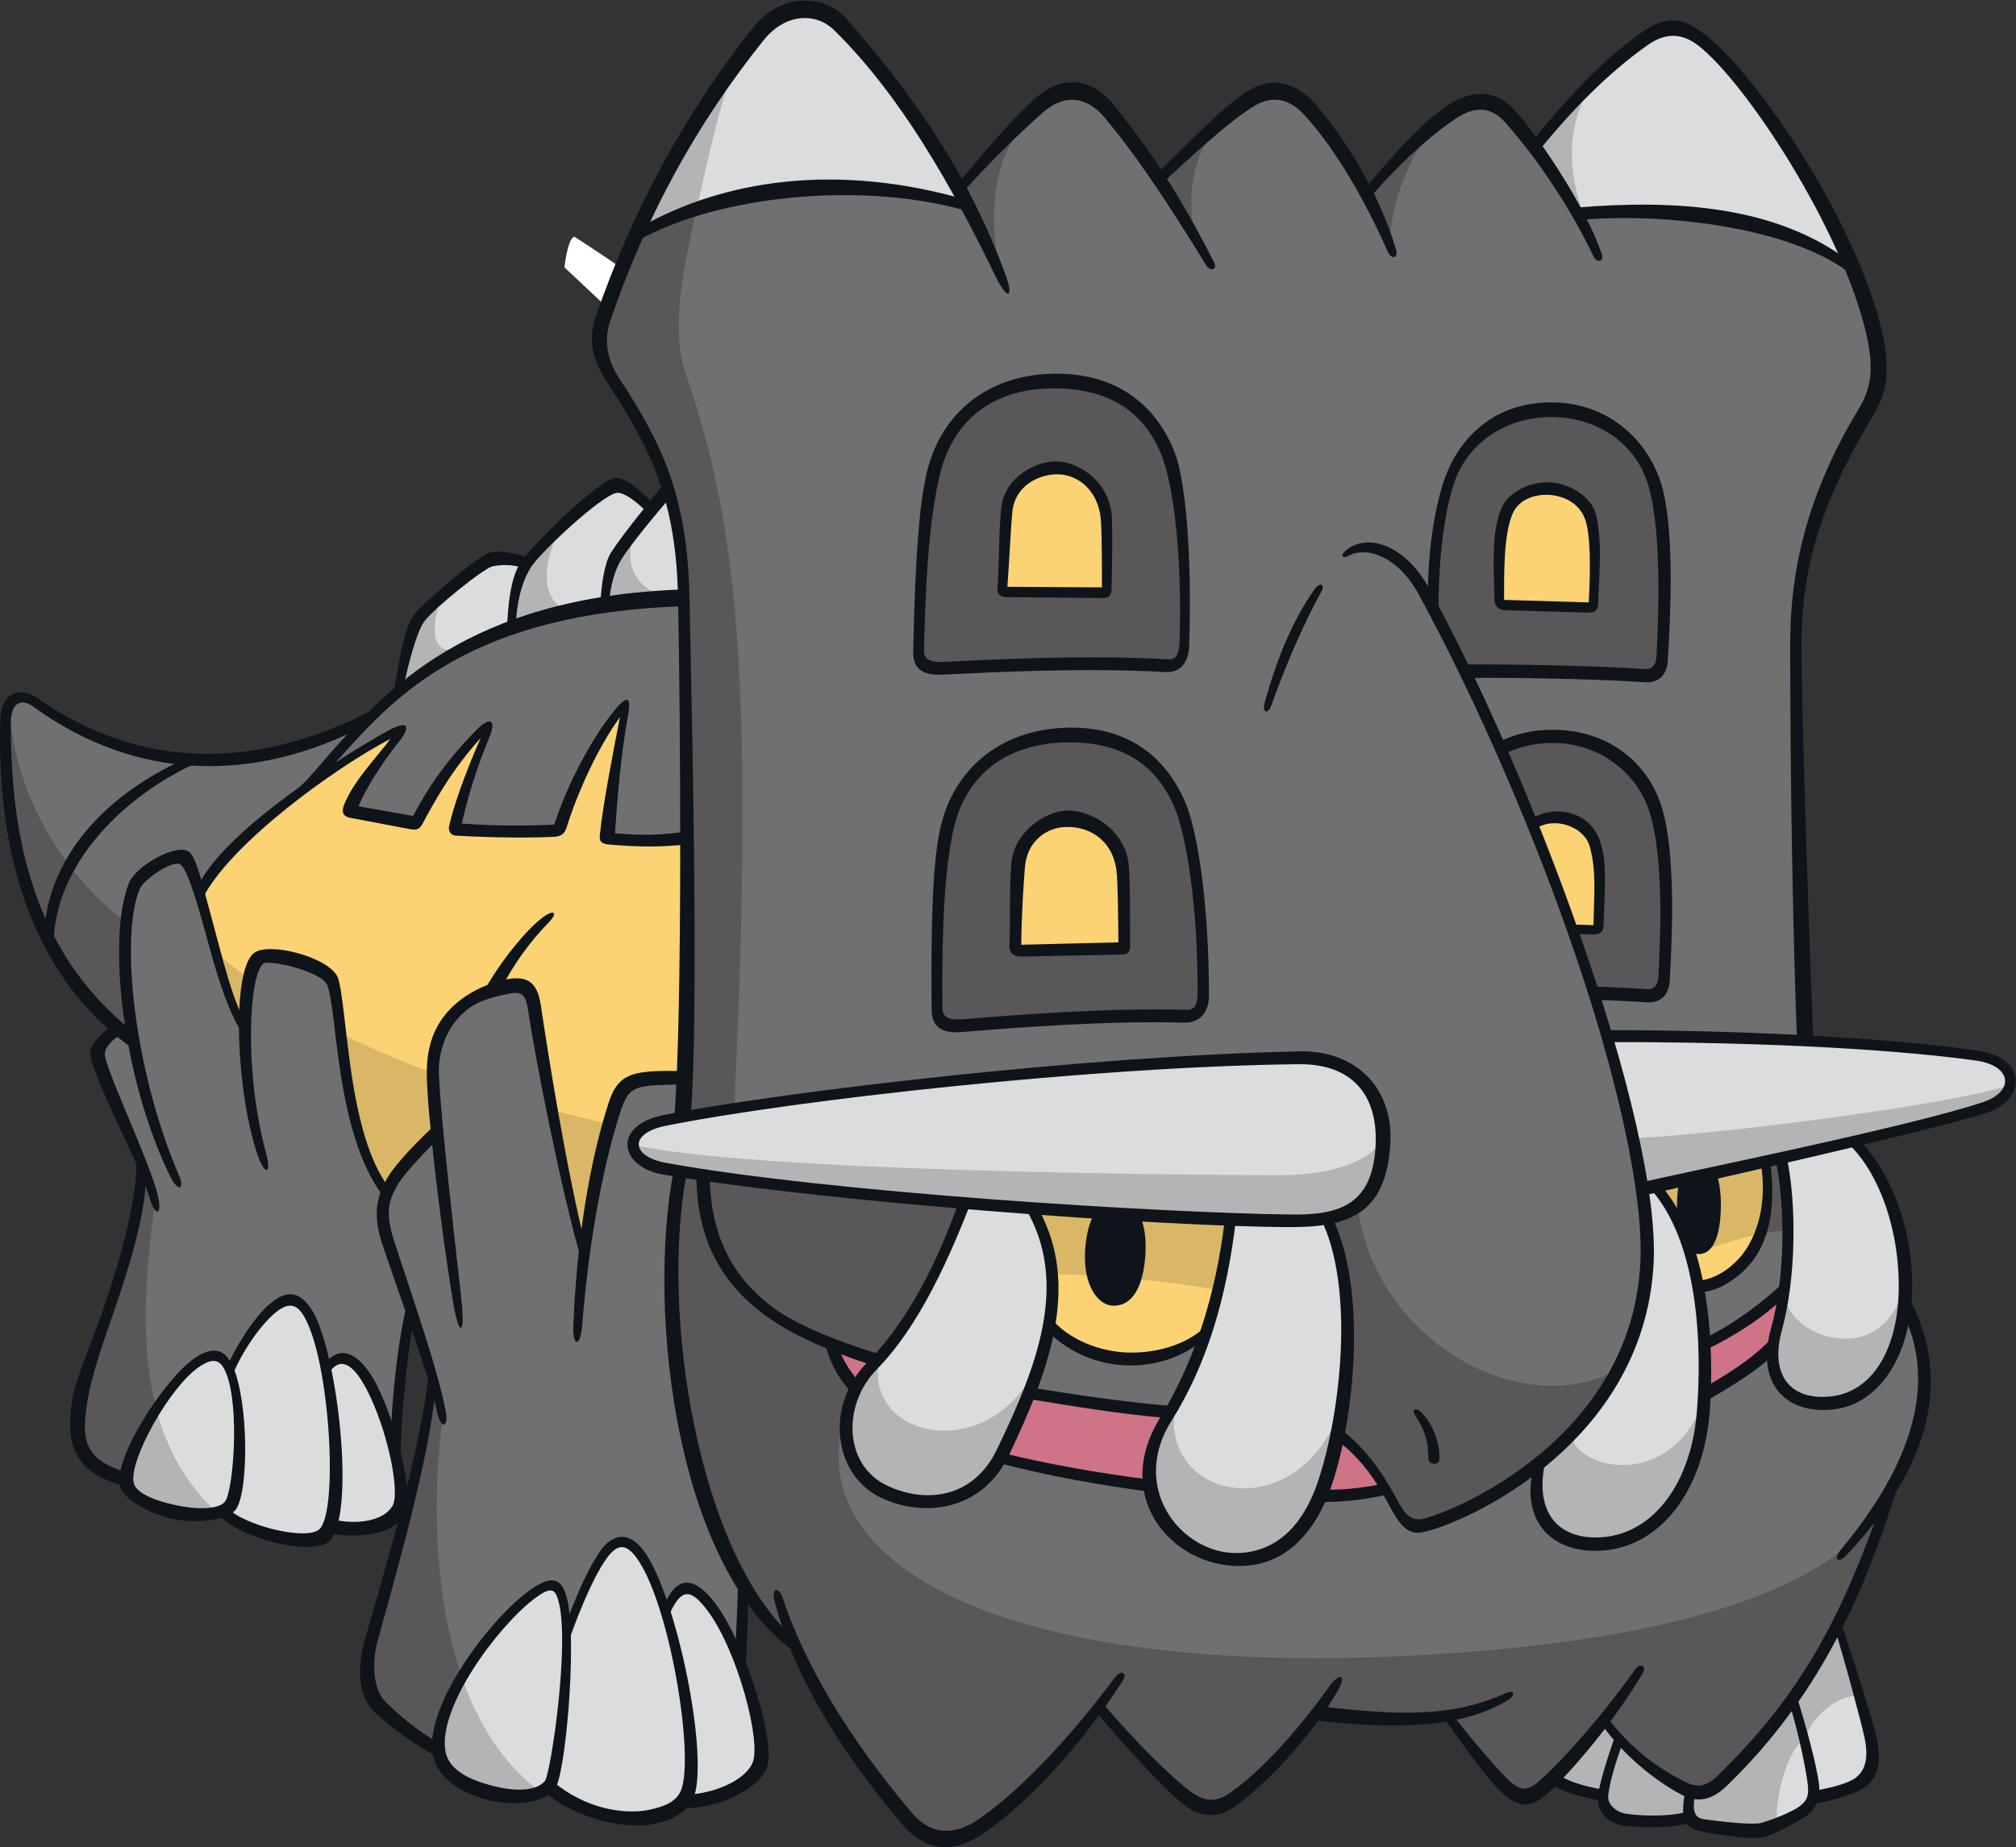<?xml version="1.0" encoding="UTF-8"?>
<!-- Created with Inkscape (http://www.inkscape.org/) -->
<svg version="1.1" viewBox="0 0 190.03 174.16" xmlns="http://www.w3.org/2000/svg">
 <rect x="0" y="0" width="190.03" height="174.16" fill="#333333" stroke="none"/>
 <g transform="matrix(.719 0 0 -.719 53.2 25.204)">
  <path d="m0 0s0.439 3.902 1.319 4.012c0 0 12.85-8.215 12.525-9.466s-6.589-1.36-6.589-1.36z" fill="#fff"/>
 </g>
 <g transform="matrix(.719 0 0 -.719 55.219 26.774)">
  <path d="m0 0s7.741-3.051 11.031-3.287l-6.939-1.146z" fill="#fff"/>
 </g>
 <g transform="matrix(.719 0 0 -.719 174.53 25.041)">
  <path d="m0 0c-7.664 4.173-19.534 7.913-35.539 6.585-2.734 4.451-6.244 9.654-8.644 12.081-2.401 2.427-4.532 3.652-8.32 1.161s-7.594-6.76-10.85-10.298c-1.929 3.247-5.121 8.092-7.68 10.698-2.56 2.605-4.974 3.339-8.246 0.987-3.271-2.351-7.823-6.322-11.411-9.757-3.127 4.503-4.777 6.717-7.019 8.965-2.241 2.248-4.706 3.578-8.885 0.178-4.18-3.4-7.271-7.033-9.991-10.094l1.283-2.701c-12.731 2.519-26.693 4.263-43.673-3.645-2.519-5.446-3.536-8.352-4.542-11.089s-0.051-5.25 2.569-9.723c2.621-4.473 7.671-10.866 8.104-26.734s0.684-54.684 0.083-62.105c-0.6-7.42-2.24-23.083-1.798-30.056 0.442-6.972 1.573-32.499 15.607-44.668 3.787-9.652 11.363-18.854 15.822-23.862 1.696-1.906 5.247-3.016 9.013-0.411s12.17 11.154 15.471 15.48c4.229-4.99 8.396-9.073 11.199-11.382 2.803-2.31 5.088-1.877 7.583 0.237s6.671 5.937 10.224 10.701c4.927-0.738 11.55-1.462 16.913-0.531 1.962-3.164 4.966-7.117 7.151-9.114 1.716-1.568 3.974-1.586 5.668 0.348 1.694 1.935 5.525 5.666 7.597 8.257 2.406-3.303 5.918-6.909 9.654-8.808 1.756-0.892 3.815-1.161 5.456 0.587 8.55 9.104 16.359 18.025 21.744 36.803 5.095 8.865 7.219 17.297 2.642 26.002l-13.432 34.268c-0.41 16.29-1.187 39.831-1.087 49.314 0.099 9.483 0.275 18.461 7.403 30.182 2.123 3.491 6.424 7.533-0.069 22.144" fill="#717071"/>
 </g>
 <g transform="matrix(.719 0 0 -.719 109.32 62.745)">
  <path d="m0 0c1.913-0.022 3.359-0.064 3.321 2.898-0.1 7.855 0.057 17.893-1.464 22.555s-5.299 12.08-14.836 11.769-14.978-4.008-16.789-13.426c-1.152-5.99-1.867-17.512-1.837-20.97 0.016-1.855-0.55-3.495 3.335-3.222 10.116 0.71 21.661 0.471 28.27 0.396" fill="#595757"/>
 </g>
 <g transform="matrix(.719 0 0 -.719 111.15 95.636)">
  <path d="m0 0c1.911 0.046 3.359 0.053 3.217 3.012-0.372 7.847-0.758 17.792-2.44 22.399-1.683 4.607-5.034 11.573-15.043 11.337-9.54-0.225-14.83-4.526-16.312-14.001-0.943-6.027-1.257-17.566-1.107-21.021 0.08-1.854-0.429-3.512 3.445-3.104 10.086 1.06 21.631 1.224 28.24 1.378" fill="#595757"/>
 </g>
 <g transform="matrix(.719 0 0 -.719 137.91 63.316)">
  <path d="m0 0c4.49-7e-3 20.557-0.568 23.264-0.59 1.693-0.014 2.851 0.511 2.953 2.709 0.333 7.182 0.173 16.086-0.545 19.771s-3.539 11.982-13.011 12.279c-9.471 0.296-13.505-4.976-14.847-10.574-1.343-5.599-1.94-11.494-1.967-14.882 1.755-3.321 2.865-6.096 4.153-8.713" fill="#595757"/>
 </g>
 <g transform="matrix(.719 0 0 -.719 141.39 70.534)">
  <path d="m0 0c7.208 4.495 18.685-0.663 20.179-7.019s1.798-14.252 1.316-22.527c-0.093-1.605-0.594-2.931-2.963-2.878s-4.648 0.186-6.168 0.274c-4.2 12.274-8.832 24.405-12.364 32.15" fill="#595757"/>
 </g>
 <g transform="matrix(.719 0 0 -.719 64.599 61.338)">
  <path d="m0 0-42.194-9.445-5.681-6.966c-4.945-3.978-12.914-9.546-15.609-15.466l0.393-28.1 24.021-11.241 25.957-7.604 11.312-0.433c0.823 8.37 1.857 16.504 2.024 23.23 0.166 6.725 0.141 42.983-0.223 56.025" fill="#fbd375"/>
 </g>
 <g transform="matrix(.719 0 0 -.719 78.343 126.69)">
  <path d="m0 0c0.804-2.594 2.284-4.509 3.489-5.694 0.754 1.361 1.761 2.658 2.843 3.781-1.5 0.426-3.683 0.932-6.332 1.913" fill="#ce7486"/>
 </g>
 <g transform="matrix(.719 0 0 -.719 96.96 131.2)">
  <path d="m0 0c-1.284-3.145-2.762-6.702-3.794-8.421 5.569-1.849 13.725-2.916 19.596-3.935-0.29 2.304 1.093 7.138 3.028 9.821-3.71 0.3-13.47 1.461-18.83 2.535" fill="#ce7486"/>
 </g>
 <g transform="matrix(.719 0 0 -.719 125.87 135.13)">
  <path d="m0 0c-0.371-2.012-1.178-5.692-2.249-8.087 2.279-0.133 6.203 0.317 8.696 0.935-1.373 2.621-3.769 5.132-6.447 7.152" fill="#ce7486"/>
 </g>
 <g transform="matrix(.719 0 0 -.719 160.6 126.79)">
  <path d="m 0,0 c 0.135,-2.041 0.162,-4.5 -0.021,-6.183 3.064,1.685 6.658,3.764 9.15,5.822 0.54,2.002 1.238,5.265 1.619,7.446 C 7.124,4.5 3.763,2.069 0,0" fill="#ce7486"/>
 </g>
 <g transform="matrix(.719 0 0 -.719 104.1 49.368)">
  <path d="m0 0c-0.057 3.554-2.67 6.9-6.216 6.885-2.983-0.013-5.821-1.232-6.435-5.39-0.615-4.158-0.391-7.819-0.548-10.513 4.092-0.144 9.507 7e-3 13.233-0.024-0.035 2.612 6e-3 6.523-0.034 9.042" fill="#fbd375"/>
 </g>
 <g transform="matrix(.719 0 0 -.719 105.65 82.545)">
  <path d="m0 0c-0.285 5.615-4.158 7.618-6.713 7.517-3.117-0.121-6.045-2.246-6.537-6.612-0.49-4.367-0.147-7.987-0.212-10.806 4.28-3e-3 9.931 0.352 13.826 0.456-0.132 2.727-0.231 6.816-0.364 9.445" fill="#fbd375"/>
 </g>
 <g transform="matrix(.719 0 0 -.719 150.06 49.796)">
  <path d="m0 0c-0.483 2.917-2.505 5.235-5.772 5.146-3.266-0.09-5.107-1.287-5.788-4.976-0.68-3.688-0.633-7.697-0.49-10.036 4.562-0.079 8.648-0.318 12.177-0.523 0.184 3.157 0.318 6.821-0.127 10.389" fill="#fbd375"/>
 </g>
 <g transform="matrix(.719 0 0 -.719 144.57 77.59)">
  <path d="m0 0c1.751 1.309 7.046 1.267 7.789-2.48 0.477-2.408 0.775-7.89 0.493-11.223l-3.09-0.085c-1.977 5.404-3.276 8.828-5.192 13.788" fill="#fbd375"/>
 </g>
 <g transform="matrix(.719 0 0 -.719 166.23 109.48)">
  <path d="m0 0c-3.921-0.773-10.455-2.393-14.192-3.239 2.483-3.52 4.501-7.513 5.374-12.941 5.898-0.718 10.895 7.807 8.818 16.18" fill="#fbd375"/>
 </g>
 <g transform="matrix(.719 0 0 -.719 116.11 114.84)">
  <path d="m0 0c-6.211 0.26-19.798 0.746-26.187 1.421 1.768-3.544 3.35-8.545 2.061-15.051 4.505-5.223 14.282-6.802 20.984-1.22 1.196 4.03 2.706 9.966 3.142 14.85" fill="#fbd375"/>
 </g>
 <g transform="matrix(.719 0 0 -.719 64.538 56.383)">
  <path d="m0 0c-13.644-0.992-31.444-1.841-48.177-23.577 5.049 3.276 7.318 4.701 10.972 6.352-2.843-3.731-4.436-6.35-6.529-10.295 3.09-0.772 5.678-1.431 8.44-2.015 2.301 4.61 6.524 10.21 9.551 12.745-1.874-4.55-3.737-10.372-4.341-13.472 4.231-0.076 10.321-0.261 13.544-0.194 2.325 6.473 5.068 13.249 8.637 16.346-1.014-5.787-1.721-12.512-1.917-17.33 2.951-0.256 7.003-0.492 10.167 2e-3 0.099 7.534-0.217 25.91-0.347 31.438" fill="#717071"/>
 </g>
 <g transform="matrix(.719 0 0 -.719 11.867 139.42)">
  <path d="m0 0 35.028 4.063c0.433 5.51 0.971 12.821 2.318 18.504-2.229 6.342-4.491 12.122-3.096 14.752-2.512 3.422-5.352 11.307-6.2 21.597-0.198 2.412-0.395 6.32-2.029 7.347-1.635 1.027-6.96 2.692-8.271 2.006s-1.879-4.635-2.06-9.199c-2.445 3.107-5.099 13.61-6.793 20.134-0.692 2.667-2.465 2.77-4.491 1.448-2.025-1.323-3.833-1.811-4.216-6.956-0.384-5.146 0.082-11.697 0.845-16.062l-1.953 1.385c-1.961-1.666-3.271-2.352-1.998-5.222 1.274-2.869 2.876-7.368 5.343-13.018-1.246-8.315-2.801-14.663-5.781-22.2-2.979-7.536-3.24-12.011-2.439-14.26 0.802-2.25 2.473-3.618 5.793-4.319" fill="#717071"/>
 </g>
 <g transform="matrix(.719 0 0 -.719 64.558 101.65)">
  <path d="m0 0c-3.556 0.037-6.506 0.294-7.608-1.167s-4.036-9.678-5.478-21.37c-2.241 8.094-5.59 24.692-6.717 31.652-0.374 2.309-0.986 3.446-3.826 2.679-2.84-0.766-6.212-1.926-7.844-5.22-1.631-3.294-1.863-5.822-1.128-13.574-3.141-3.037-6.486-6.655-6.752-9.774-0.267-3.119 0.694-5.547 2.301-9.961 1.607-4.415 3.021-9.241 4.171-12.781-2.301-13.337-4.533-22.332-7.637-32.258-1.041-3.329-1.197-7.471-0.356-9.045 0.84-1.574 3.807-4.457 8.641-7.28l39.318 11.778c0.176 3.039 0.501 7.172 0.608 10.47-6.324 10.703-8.331 24.652-9.075 31.874-0.975 9.46 1.081 24.421 1.382 33.977" fill="#717071"/>
 </g>
 <g transform="matrix(.719 0 0 -.719 35.235 67.394)">
  <path d="m0 0c-11.222-5.849-26.513-10.045-43.532 1.094-3.099 2.028-4.826 1.843-4.745-2.736 0.176-9.934 0.311-28.964 16.828-40.842l8.62 19.228c4.044 7.156 13.131 13.006 15.629 14.777 2.169 3.159 4.734 6.091 7.2 8.479" fill="#717071"/>
 </g>
 <g transform="matrix(.719 0 0 -.719 174.18 24.796)">
  <path d="m0 0c-4.909 11.903-11.444 21.954-18.851 28.998-2.556 2.431-5.59 1.985-8.312-0.243-2.723-2.227-8.946-7.57-13.965-13.606 1.637-2.169 4.442-5.975 6.077-8.916 11.411 1.054 23.068-0.039 35.051-6.233" fill="#dbdcdc"/>
 </g>
 <g transform="matrix(.719 0 0 -.719 91.556 19.331)">
  <path d="m0 0c-4.116 7.708-12.79 19.748-17.426 23.856-4.636 4.107-8.397 1.008-10.913-2.166-3.695-4.66-10.052-13.951-15.286-25.471 10.696 5.408 26.87 8.178 43.625 3.781" fill="#dbdcdc"/>
 </g>
 <g transform="matrix(.719 0 0 -.719 63.11 46.085)">
  <path d="m0 0-2.236-2.774c-1.369 1.428-3.76 3.123-4.696 3.073-0.937-0.049-6.783-4.273-11.571-9.907-1.642 0.303-4.001 0.752-5.071 0.191-1.071-0.56-8.455-6.25-9.262-7.655-0.808-1.406-1.724-4.671-2.621-9.391 9.256 7.553 22.242 11.465 37.51 11.822 0.089 3.314-0.725 10.726-2.053 14.641" fill="#dbdcdc"/>
 </g>
 <g transform="matrix(.719 0 0 -.719 31.075 143.84)">
  <path d="m0 0c3.588-0.728 7.747-0.555 9.047 2.171 1.299 2.725-1.552 12.908-4.67 17.801-1.236 1.939-3.158 2.776-4.725 0.793-1.013 4.001-2.615 8.554-4.798 8.473s-5.166-3.226-7.984-8.871c-0.913 2.128-2.319 2.936-5.053 0.501-2.735-2.434-6.613-7.905-8.006-12.811-0.782-2.755 0.538-5.01 4.735-5.98 4.196-0.97 5.868-0.756 7.564-0.128 1.954-2.085 5.298-3.381 8.601-3.717 2.372-0.241 4.244-0.142 5.289 1.768" fill="#dbdcdc"/>
 </g>
 <g transform="matrix(.719 0 0 -.719 64.252 169.86)">
  <path d="m0 0c4.171 0.38 8.937 2.073 9.921 4.713 0.983 2.64-0.074 11.249-6.82 21.868-1.71 2.692-4.166 1.486-5.179-1.67-1.322 4.019-3.101 9.101-5.807 8.947s-5.498-7.149-7.216-11.717c-0.069 2.39-0.703 5.747-1.822 6.123-1.12 0.376-9.526-5.1-14.412-17.729-1.098-2.841-0.438-7.546 5.084-8.905s7.315-0.84 8.841 0.419c3.93-3.755 8.254-4.317 10.851-4.261 2.596 0.056 4.602 0.666 6.559 2.212" fill="#dbdcdc"/>
 </g>
 <g transform="matrix(.719 0 0 -.719 173.12 153.18)">
  <path d="m0 0c-2.768-5.085-9.271-15.434-14.739-20.127-1.487-1.275-3.187-1.883-4.482-1.605-0.264-2.81-0.598-4.203 2.703-4.697 3.3-0.495 6.351-1.024 10.769 1.29 1.04 0.545 2.166 1.691 2.515 2.477 3.532 0.905 6.824 1.639 7.552 4.101 0.879 2.975-2.288 12.693-4.318 18.561" fill="#dbdcdc"/>
 </g>
 <g transform="matrix(.719 0 0 -.719 123.06 115.01)">
  <path d="m0 0c5.008-0.058 9.859 2.477 10.146 9.351 0.286 6.874-3.137 11.9-11.743 11.752-22.501-0.386-65.264-4.328-83.394-8.288-4.419-0.965-4.785-4.797 0.456-5.754 22.689-4.143 65.119-6.836 84.535-7.061" fill="#dbdcdc"/>
 </g>
 <g transform="matrix(.719 0 0 -.719 84.256 141.03)">
  <path d="m0 0c5.854-2.396 11.265-0.542 14.227 5.725 2.962 6.266 5.884 13.777 6.278 18.612s-0.517 10.535-2.711 13.6l-8.563 0.385c-1.738-4.643-4.224-10.485-6.586-14.189-2.361-3.703-3.645-5.369-5.511-7.361-2.408-2.571-3.737-5.996-3.139-9.306 0.598-3.311 2.143-5.886 6.005-7.466" fill="#dbdcdc"/>
 </g>
 <g transform="matrix(.719 0 0 -.719 116.11 114.84)">
  <path d="m0 0c-0.655-6.742-3.007-16.093-5.05-20.154s-6.726-10.501-5.3-15.393c1.507-5.171 4.761-9.428 11.211-9.237 6.45 0.19 9.671 5.085 11.343 10.523s5.388 22.732-0.03 34.455c-2.51-0.419-7.872-0.669-12.174-0.194" fill="#dbdcdc"/>
 </g>
 <g transform="matrix(.719 0 0 -.719 156.01 111.81)">
  <path d="m0 0-1.628-0.356c2.201-14.587-1.043-25.694-13.856-36.246-0.334-5.741 0.981-10.336 7.424-10.259 6.443 0.078 13.512 5.088 14.357 17.691 0.846 12.602-0.842 21.509-6.297 29.17" fill="#dbdcdc"/>
 </g>
 <g transform="matrix(.719 0 0 -.719 167.84 109.16)">
  <path d="m0 0c1.296-6.853 1.553-14.097-0.534-22.786-1.498-6.238 1.046-9.212 5.443-9.354 4.397-0.143 10.689 2.081 11.422 14.699 0.471 8.105-2.899 15.305-6.936 19.719-2.642-0.75-6.528-1.541-9.395-2.278" fill="#dbdcdc"/>
 </g>
 <g transform="matrix(.719 0 0 -.719 151.53 97.736)">
  <path d="m0 0c1.414-4.827 4.222-14.817 4.603-19.922 14.645 3.214 36.535 7.994 42.94 9.98 2.761 0.856 5.458 2.569 5.225 4.389-0.233 1.821-1.878 2.629-4.571 2.977-11.1 1.436-31.589 2.627-48.197 2.576" fill="#dbdcdc"/>
 </g>
 <g transform="matrix(.719 0 0 -.719 99.081 120.11)">
  <path d="m0 0c6.317-0.142 15.592-0.907 22.07-2.187 0.865 3.226 1.24 6.762 1.576 9.623-7.599 0.442-20.106 1-26.344 1.532 1.651-3.654 2.49-5.737 2.698-8.968" fill="#d9b766"/>
 </g>
 <g transform="matrix(.719 0 0 -.719 166.25 109.42)">
  <path d="m0 0c-4.954-1.073-10.37-2.348-14.147-3.206 1.77-2.589 3.103-4.925 4.423-9.407 2.675 1.208 5.889 2.29 9.222 2.947 1.066 2.946 0.954 6.459 0.502 9.666" fill="#d9b766"/>
 </g>
 <g transform="matrix(.719 0 0 -.719 167.86 109.07)">
  <path d="m0 0c-0.724-0.152-1.467-0.311-2.22-0.473 0.451-3.207 0.564-6.72-0.502-9.666 1.221 0.241 2.456 0.428 3.689 0.538 0.084 2.423-0.217 6.959-0.967 9.601" fill="#595757"/>
 </g>
 <g transform="matrix(.719 0 0 -.719 91.067 113.32)">
  <path d="m0 0c-1.814-4.978-4.76-11.923-11.359-20.52-8.336 2.349-22.354 6.044-23.171 24.053 10.103-1.096 26.087-3.042 34.53-3.533" fill="#595757"/>
 </g>
 <g transform="matrix(.719 0 0 -.719 151.18 169.25)">
  <path d="m0 0c-2.539 0.318-4.385 0.823-6.678 2.434 1.931 1.934 5.58 6.041 6.625 7.401 0.373-0.419 1.488-1.792 2.021-2.391-0.885-2.506-1.4-4.521-1.968-7.444" fill="#b4b4b5"/>
 </g>
 <g transform="matrix(.719 0 0 -.719 41.74 133.6)">
  <path d="m0 0c-0.394 1.971-0.862 4.117-1.22 5.239-0.908-9.775-6.289-28.016-7.904-33.937s0.04-8.051 1.641-9.669c1.6-1.618 4.616-3.657 6.986-5.15 0.201 3.462 1.218 6.368 3.111 9.094-4.186 11.749-3.784 25.989-2.614 34.423" fill="#595757"/>
 </g>
 <g transform="matrix(.719 0 0 -.719 50.835 168.86)">
  <path d="m0 0c-4.782 3.586-7.969 8.792-10.04 14.603-1.963-2.468-2.859-6.228-3.11-9.094 0.227-4.842 9.551-7.672 13.15-5.509" fill="#b4b4b5"/>
 </g>
 <g transform="matrix(.719 0 0 -.719 14.599 113.42)">
  <path d="m0 0c-0.365 1.49-0.936 3.33-1.533 4.72-0.689-9.9-4.999-19.929-7.801-29.255-1.858-6.185 0.173-10.628 5.644-11.736 0.832 3.611 2.389 6.749 3.915 9.165-2.481 9.318-1.171 19.716-0.225 27.106" fill="#595757"/>
 </g>
 <g transform="matrix(.719 0 0 -.719 20.37 142.52)">
  <path d="m0 0c-4.1 3.732-6.495 8.388-7.815 13.349-1.526-2.416-3.083-5.554-3.915-9.165 0.234-3.741 8.989-4.702 11.73-4.184" fill="#b4b4b5"/>
 </g>
 <g transform="matrix(.719 0 0 -.719 12.03 87.01)">
  <path d="m0 0c-4.73 3.156-14.641 13.39-15.475 28.18-2.169-10.097 2.272-34.755 16.118-43.354-0.566 3.873-1.153 11.25-0.643 15.174" fill="#595757"/>
 </g>
 <g transform="matrix(.719 0 0 -.719 57.523 105.99)">
  <path d="m0 0c-2.64 0.591-5.201 1.212-7.683 1.864 1.133-5.719 2.663-12.925 4.286-18.526 0.756 5.717 1.957 11.324 3.397 16.662" fill="#d9b766"/>
 </g>
 <g transform="matrix(.719 0 0 -.719 40.904 101.2)">
  <path d="m0 0c-4.367 1.609-8.417 3.345-12.158 5.21 0.329-6.708 1.775-15.349 6.109-20.939 0.799 2.072 4.506 6.093 6.551 7.753-0.28 2.473-0.481 6.01-0.502 7.976" fill="#d9b766"/>
 </g>
 <g transform="matrix(.719 0 0 -.719 23.51 92.292)">
  <path d="m0 0c-1.624 1.168-3.162 2.373-4.615 3.615 0.621-2.917 2.223-7.415 4.023-9.977-0.017 2.627 0.281 4.474 0.592 6.362" fill="#d9b766"/>
 </g>
 <g transform="matrix(.719 0 0 -.719 128 113.91)">
  <path d="m0 0c2.369-17.533 21.634-28.142 34.244-21.081-4.008-6.771-12.806-16.597-24.196-19.83-2.643-0.75-3.55-0.81-4.684 1.063-1.133 1.874-3.891 6.892-8.204 10.418 1.166 8.404 2.39 19.742-1.523 28.216 1.258 0.265 3.317 0.71 4.363 1.214" fill="#595757"/>
 </g>
 <g transform="matrix(.719 0 0 -.719 59.684 107.95)">
  <path d="m0 0c15.51-3.445 69.957-3.918 84.346-3.977 5.535-0.023 11.139 1.03 13.724 4.32 0.123-5.654-1.967-10.505-13.169-10.215-18.073 0.467-57.188 2.754-81.14 6.961-1.918 0.336-3.417 1.096-3.761 2.911" fill="#b4b4b5"/>
 </g>
 <g transform="matrix(.719 0 0 -.719 154.1 107.32)">
  <path d="m0 0c12.237 0.644 41.037 4.367 49.151 6.945-1.131-1.967-3.211-2.881-6.315-3.699-8.948-2.36-31.959-7.631-41.911-9.763-0.24 1.708-0.536 4.461-0.925 6.517" fill="#b4b4b5"/>
 </g>
 <g transform="matrix(.719 0 0 -.719 152.65 164.03)">
  <path d="m0 0c-0.935-2.702-1.7-4.918-1.86-6.464-0.161-1.546-0.346-3.515 3.089-3.997s5.64-0.256 8.079 0.379c-0.221 1.073-0.205 2.555 0.056 3.389-3.03 1.377-6.991 3.728-9.364 6.693" fill="#b4b4b5"/>
 </g>
 <g transform="matrix(.719 0 0 -.719 175.1 159.91)">
  <path d="m0 0c-2.677 0.156-6.171-2.821-6.907-5.747-1.713-0.417-3.929-6.473-3.687-11.062-2.1-1.148-7.802-0.567-9.543-0.113-1.74 0.455-2.235 1.685-1.876 4.208 1.248-0.425 2.568 0.037 4.043 1.462 5.316 5.133 12.051 13.999 15.208 20.883 0.768-2.588 2.014-6.69 2.762-9.631" fill="#b4b4b5"/>
 </g>
 <g transform="matrix(.719 0 0 -.719 80.647 131.12)">
  <path d="m0 0s-2.538 3.367-3.384 6.297c0 0-17.465 5.247-16.661 21.977l-2.851 0.506s-7.036-41.951 14.513-61.842c0 0 12.972-24.984 19.866-25.893s20.5 17.446 20.5 17.446 10.429-12.975 14.641-13.389c4.212-0.415 14.126 12.734 14.126 12.734s9.557-1.742 17.254-0.495c0 0 6.831-10.733 9.543-10.721 2.712 0.011 10.085 10.257 10.085 10.257 2.046-2.213 8.419-9.293 13.327-9.755 4.719-0.444 23.502 28.286 24.29 38.915-2.675-5.304-11.91-17.899-60.846-20.693-58.822-3.357-84.749 14.077-74.403 34.656" fill="#595757"/>
 </g>
 <g transform="matrix(.719 0 0 -.719 82.89 128.08)">
  <path d="m0 0c-2.335-10.65 14.98-14.368 20.997-0.258-4.658-13.052-9.155-21.787-19.775-17.602-6.381 2.514-7.679 12.331-1.222 17.86" fill="#b4b4b5"/>
 </g>
 <g transform="matrix(.719 0 0 -.719 110.95 131.93)">
  <path d="m0 0s-11.022-14.722 5.139-20.406c12.87-4.526 15.989 14.659 17.083 21.825-4.598-19.399-25.814-14.995-22.222-1.419" fill="#b4b4b5"/>
 </g>
 <g transform="matrix(.719 0 0 -.719 148.12 135.56)">
  <path d="m0 0c1.552-4.383 12.824-6.542 17.201 4.422 0 0-1.1-18.913-14.861-18.565-6.401 0.161-8.277 7.834-6.126 11.2z" fill="#b4b4b5"/>
 </g>
 <g transform="matrix(.719 0 0 -.719 168.25 121.94)">
  <path d="m0 0c-1.546-3.871-3.977-13.967 4.592-14.274 10.684-0.383 11.739 12.8 11.523 19.437-0.331-16.422-16.088-11.511-16.115-5.163" fill="#b4b4b5"/>
 </g>
 <g transform="matrix(.719 0 0 -.719 60.052 49.755)">
  <path d="m0 0s-3.688-6.642 3.907-9.243l-8.054-0.928s-0.413 5.992 4.147 10.171" fill="#b4b4b5"/>
 </g>
 <g transform="matrix(.719 0 0 -.719 52.935 49.613)">
  <path d="m0 0c-2.699-4.922-3.043-10.546 1.876-11.41l-8.261-2.313s-0.406 6.118 2.049 9.023c2.454 2.905 4.336 4.7 4.336 4.7" fill="#b4b4b5"/>
 </g>
 <g transform="matrix(.719 0 0 -.719 41.495 56.546)">
  <path d="m0 0s-2.734-7.713 2.416-6.489l-7.678-5.395s1.349 7.921 2.182 9.143c0.833 1.221 3.08 2.741 3.08 2.741" fill="#b4b4b5"/>
 </g>
 <g transform="matrix(.719 0 0 -.719 96.96 11.134)">
  <path d="m0 0c-5.503-5.786-4.948-15.028-3.748-19.651l-5.331 10.642s7.152 8.181 9.079 9.009" fill="#595757"/>
 </g>
 <g transform="matrix(.719 0 0 -.719 114.58 12.256)">
  <path d="m0 0c-3.621-3.973-3.582-10.368-2.65-14.243l-4.539 8.091z" fill="#595757"/>
 </g>
 <g transform="matrix(.719 0 0 -.719 134.58 12.888)">
  <path d="m0 0c-2.888-3.172-5.221-10.46-4.838-14.391l-3.043 6.909s4.372 6.048 7.881 7.482" fill="#595757"/>
 </g>
 <g transform="matrix(.719 0 0 -.719 149.77 8.3)">
  <path d="m0 0c-4.84-8.85-0.505-16.921 0.898-20.714l-7.89 12.507s4.812 7.156 6.992 8.207" fill="#b4b4b5"/>
 </g>
 <g transform="matrix(.719 0 0 -.719 69.268 5.995)">
  <path d="m0 0c-5.569-7.385-10.305-15.341-13.475-22.311 2.426 1.075 6.036 2.264 8.458 3.174 1.643 7.342 3.125 14.077 5.017 19.137" fill="#b4b4b5"/>
 </g>
 <g transform="matrix(.719 0 0 -.719 64.64 35.237)">
  <path d="m0 0c-2.054 6.02-0.252 14.063 1.412 21.494-2.422-0.91-6.032-2.099-8.458-3.174-3.937-8.655-5.455-15.789-3.125-18.406 1.369-1.539 3.663-5.517 5.833-9.549 5.497-11.374 4.075-18.104 4.374-30.526 0.348-14.423 0.633-38.67-0.457-57.414 1.708 0.239 3.851 0.578 6.761 1.087 2.846 58.467 0.03 77.818-6.34 96.488" fill="#595757"/>
 </g>
 <g transform="matrix(.719 0 0 -.719 111.19 60.481)">
  <path d="m0 0c-0.047-1.495-0.354-2.41-1.479-2.344-10.477 0.609-22.354 0.018-29.404-0.333-1.71-0.085-2.652 0.262-2.626 1.511 0.281 13.038 1.092 18.477 1.927 22.412 1.675 7.896 7.253 12.137 15.706 11.942 6.76-0.155 11.322-3.143 13.557-8.881 1.417-3.633 2.683-12.558 2.319-24.307m1.262-0.521c0.391 12.669-0.562 21.865-1.901 25.3-2.358 6.054-7.327 10.217-15.174 10.337-9.254 0.143-15.695-5.235-17.43-13.411-0.843-3.972-1.402-9.845-1.684-22.947-0.05-2.316 1.172-3.236 3.839-3.107 7.033 0.338 18.887 0.939 29.323 0.332 1.691-0.098 2.954 1.1 3.027 3.496" fill="#0f141b"/>
 </g>
 <g transform="matrix(.719 0 0 -.719 123.9 55.567)">
  <path d="m0 0c-2.72-3.863-4.837-8.75-6.533-14.894-0.365-1.325 0.463-1.557 0.917-0.26 2.109 6.021 4.692 11.554 6.49 14.791 0.595 1.072-0.168 1.365-0.874 0.363" fill="#0f141b"/>
 </g>
 <g transform="matrix(.719 0 0 -.719 133.42 133.5)">
  <path d="m0 0c1.697-2.56 1.635-4.099 1.696-5.574 0.038-0.92 1.435-0.975 1.454-0.054 0.033 1.674-0.578 4.207-2.32 6.04-0.749 0.789-1.433 0.493-0.83-0.412" fill="#0f141b"/>
 </g>
 <g transform="matrix(.719 0 0 -.719 107.42 114.56)">
  <path d="m0 0c0.578-1.188 0.893-2.881 0.764-5.105-0.249-4.271-1.705-6.929-4.361-6.774-1.705 0.099-3.826 2.402-3.545 7.234 0.119 2.059 0.571 3.79 1.313 4.987z" fill="#0f141b"/>
 </g>
 <g transform="matrix(.719 0 0 -.719 161.7 110.42)">
  <path d="m0 0c0.444-1.046 0.72-2.54 0.711-4.513-0.021-3.889-0.976-6.371-2.909-6.362-1.241 6e-3 -2.868 1.991-2.845 6.391 6e-3 1.257 0.126 2.387 0.354 3.333z" fill="#0f141b"/>
 </g>
 <g transform="matrix(.719 0 0 -.719 144.84 14.478)">
  <path d="m0 0c4.485 5.565 9.325 10.542 14.596 14.251 2.287 1.607 4.446 1.579 6.6-0.086 6.188-4.783 18.76-23.948 21.984-37.633 1.201-5.095 0.531-7.585-1.034-10.164-7.989-13.18-8.907-23.954-8.902-30.912 4e-3 -7.628 0.105-31.502 0.899-51.765l2.133-0.124c-0.793 20.255-1.539 44.269-1.543 51.89-7e-3 9.741 2.223 18.36 9.453 30.289 1.668 2.748 2.31 5.772 1.048 11.122-3.315 14.075-16.042 33.098-23.007 38.614-2.857 2.263-4.984 2.847-8.425 0.428-5.33-3.749-10.221-9.133-14.751-14.753z" fill="#0f141b"/>
 </g>
 <g transform="matrix(.719 0 0 -.719 129.04 18.76)">
  <path d="m0 0c2.63 3.156 7.268 7.817 11.347 10.521 2.61 1.73 4.686 1.571 6.531-0.501 2.452-2.756 7.516-9.087 11.551-17.525 0.464-0.969 1.418-0.728 1.082 0.293-2.045 6.208-8.465 15.628-11.342 18.791-2.422 2.662-5.45 2.938-8.816 0.707-4.143-2.747-8.405-8.003-11.071-11.202z" fill="#0f141b"/>
 </g>
 <g transform="matrix(.719 0 0 -.719 149.12 20.718)">
  <path d="m0 0c11.865 0.976 28.42-1.283 35.709-7.482l-0.788 2.127c-9.491 7.111-22.404 8.041-35.61 6.955z" fill="#0f141b"/>
 </g>
 <g transform="matrix(.719 0 0 -.719 109.7 17.129)">
  <path d="m0 0c3.032 2.766 8.608 8.013 11.956 9.974 2.266 1.327 4.407 0.952 6.362-1.115 2.395-2.532 6.679-8.217 11.034-17.998 0.515-1.16 1.447-0.926 1.083 0.289-2.725 9.109-8.509 16.85-10.937 19.418-2.462 2.604-5.45 3.1-8.26 1.454-3.419-2.003-9.094-8.11-12.151-10.939z" fill="#0f141b"/>
 </g>
 <g transform="matrix(.719 0 0 -.719 90.618 18.271)">
  <path d="m0 0c3.784 4.209 7.516 7.839 10.69 10.665 2.795 2.487 5.785 2.083 8.038-0.609 3.772-4.506 7.304-9.586 13.366-19.414 0.57-0.923 1.526-0.585 1.036 0.38-5.177 10.201-9.429 15.994-13.046 20.514-2.895 3.618-6.686 4.281-10.571 0.822-3.19-2.84-6.326-6.759-10.081-11.115z" fill="#0f141b"/>
 </g>
 <g transform="matrix(.719 0 0 -.719 65.109 105.22)">
  <path d="m0 0c1.087 13.597 0.166 51.546-0.158 67.847-0.258 12.976-3.292 19.887-9.174 28.821-1.666 2.53-2.078 5.082-1.223 7.585 4.694 13.75 11.279 25.801 20.13 36.841 2.731 3.404 6.727 3.748 9.238 1.279 8.587-8.443 15.282-20.137 21.18-32.336 1.467-3.035 2.443-2.906 1.283 0.261-4.759 12.978-11.834 23.325-20.925 33.644-2.9 3.29-8.611 3.225-12.056-1.07-8.908-11.11-16.056-24.324-20.78-38.16-1.003-2.941-0.397-5.589 1.533-8.52 5.801-8.812 9.037-15.509 9.292-28.298 0.324-16.289 0.585-54.616-0.5-68.184z" fill="#0f141b"/>
 </g>
 <g transform="matrix(.719 0 0 -.719 59.99 22.757)">
  <path d="m0 0c10.784 6.165 30.492 8.046 44.278 3.696l-0.866 1.703c-17.288 5.038-32.054 2.578-42.793-3.476z" fill="#0f141b"/>
 </g>
 <g transform="matrix(.719 0 0 -.719 125.87 135.68)">
  <path d="m0 0c3.434-2.499 5.352-5.583 6.654-7.955 1.262-2.3 2.301-4.533 4.381-4.322 3.891 0.396 29.471 10.583 30.695 35.436 0.439 8.899-3.27 24.8-9.867 43.527-5.499 15.613-12.523 32.017-19.566 44.853-3.218 5.864-8.237 7.342-11.003 4.912-0.695-0.611-0.36-1.045 0.458-0.615 2.547 1.336 6.601-0.34 9.127-4.977 6.986-12.822 14.122-28.941 19.609-44.517 6.564-18.634 9.933-34.397 9.499-43.2-1.199-24.337-27.014-33.635-28.908-33.67-1.626-0.029-2.193 1.128-3.419 3.361-1.339 2.44-3.714 6.127-7.287 8.727z" fill="#0f141b"/>
 </g>
 <g transform="matrix(.719 0 0 -.719 94.391 47.818)">
  <path d="m0 0c-0.352-3.055-0.271-7.222-0.515-10.61-0.054-0.752 0.317-1.19 1.282-1.192l12.397-0.115c0.85-5e-3 1.274 0.227 1.28 1.183 2e-3 0.323 0.206 8.227-0.014 10.019-0.525 4.264-4.478 6.734-7.269 6.723-2.719-0.012-6.709-2.075-7.161-6.008m1.444-0.563c0.363 3.422 3.513 4.866 5.858 4.875 2.512 0.011 5.243-1.858 5.708-5.631 0.185-1.508 0.177-7.565 0.171-9.201-0.761 4e-3 -11.558 0.073-12.39 0.077 0.257 3.47 0.447 7.936 0.653 9.88" fill="#0f141b"/>
 </g>
 <g transform="matrix(.719 0 0 -.719 112.89 93.495)">
  <path d="m0 0c-2e-3 -1.495-0.281-2.419-1.407-2.388-10.492 0.288-22.344-0.665-29.38-1.232-1.707-0.137-2.659 0.181-2.671 1.43-0.119 13.041 0.525 18.502 1.24 22.46 1.433 7.944 6.878 12.354 15.333 12.417 6.761 0.052 11.413-2.795 13.823-8.462 1.527-3.588 3.066-12.47 3.062-24.225m1.485-0.52c3e-3 12.675-1.631 21.876-3.074 25.268-2.543 5.979-7.439 9.988-15.286 9.869-9.254-0.141-15.55-5.792-17.034-14.017-0.72-3.996-1.084-9.805-0.965-22.91 0.021-2.316 1.272-3.198 3.933-2.988 7.02 0.553 18.849 1.516 29.299 1.229 1.694-0.046 3.127 1.151 3.127 3.549" fill="#0f141b"/>
 </g>
 <g transform="matrix(.719 0 0 -.719 95.329 81.403)">
  <path d="m0 0c-0.269-3.204-0.105-7.33-0.251-10.877-0.033-0.789 0.533-1.374 1.541-1.343l13.226 0.269c0.889 0.023 1.07 0.403 1.046 1.403-0.01 0.337 0.066 8.895-0.221 10.761-0.686 4.438-5.149 6.819-8.066 6.717-2.84-0.098-6.928-2.806-7.275-6.93m1.774-0.587c0.27 3.588 2.909 5.285 5.36 5.361 3.01 0.092 6.021-1.603 6.628-5.53 0.241-1.57 0.236-7.888 0.283-9.599-0.796-0.02-11.878-0.295-12.747-0.317 0.052 4.481 0.323 8.046 0.476 10.085" fill="#0f141b"/>
 </g>
 <g transform="matrix(.719 0 0 -.719 138.37 63.927)">
  <path d="m0 0c4.975 0.089 17.037-0.101 23.125-0.554 1.839-0.136 2.967 0.898 3.082 2.87 0.359 6.182 0.934 17.493-0.933 23.341-1.767 5.537-6.799 10.384-14.136 10.487-7.675 0.107-12.416-4.676-14.295-10.313-1.335-4-2.111-9.355-2.115-15.863l1.419-1.848c-0.074 6.851 0.65 13.283 2.029 17.415 1.773 5.317 6.818 8.727 12.852 8.688 5.942-0.038 10.857-3.432 12.522-8.647 1.829-5.729 1.505-16.867 1.148-22.995-0.051-0.879-0.653-1.474-1.42-1.417-6.113 0.455-17.919 0.671-23.909 0.612z" fill="#0f141b"/>
 </g>
 <g transform="matrix(.719 0 0 -.719 142.62 48.348)">
  <path d="m0 0c0.891 1.905 3.192 2.54 5.096 2.317 1.563-0.184 3.471-0.996 4.284-2.987 0.814-1.993 0.789-6.689 0.545-11.08-0.732 0.021-10.407 0.305-11.1 0.325 8e-3 3.256-0.094 8.713 1.175 11.425m-1.459 0.732c-1.437-3.103-1.065-8.031-0.966-12.121-6e-3 -0.721 0.426-1.355 1.286-1.379l10.927-0.325c0.887-0.025 1.344 0.309 1.372 1.162 0.153 4.776 0.535 7.474-0.217 11.445-0.441 2.327-3.12 4.235-5.951 4.471-2.214 0.185-5.39-0.96-6.451-3.253" fill="#0f141b"/>
 </g>
 <g transform="matrix(.719 0 0 -.719 150.55 94.27)">
  <path d="m0 0c2.433-0.087 4.681-0.195 6.435-0.325 1.84-0.136 2.967 0.897 3.082 2.869 0.359 6.182 0.774 17.018-1.093 22.865-1.767 5.537-6.695 9.902-14.032 10.004-2.878 0.041-5.342-0.58-7.397-1.668l0.666-1.577c1.954 0.993 4.213 1.532 6.632 1.516 5.942-0.038 10.898-3.816 12.562-9.031 1.83-5.729 1.51-15.716 1.154-21.844-0.052-0.878-0.653-1.473-1.42-1.416-1.939 0.144-4.449 0.264-7.165 0.359z" fill="#0f141b"/>
 </g>
 <g transform="matrix(.719 0 0 -.719 148.35 88.05)">
  <path d="m0 0 2.451-0.076c0.806-0.022 1.406 0.271 1.438 1.046 0.261 6.184 0.382 8.422-0.359 10.915-1.256 4.225-5.887 5.01-8.795 3.367l0.204-1.486c2.549 1.703 6.41 0.284 7.13-2.261 0.859-3.032 0.619-5.666 0.507-10.36-0.23 7e-3 -1.574 0.05-3.012 0.091z" fill="#0f141b"/>
 </g>
 <g transform="matrix(.719 0 0 -.719 129.67 107.85)">
  <path d="m0 0c-0.317-7.935-4.633-9.35-11.112-9.266-17.015 0.222-60.447 2.872-81.909 6.774-4.665 0.848-4.872 3.893-0.056 4.86 16.801 3.373 56.168 7.781 82.957 8.08 7.078 0.079 10.375-4.071 10.12-10.448m1.923-0.074c0.475 7.283-4.398 12.361-11.915 12.206-27.991-0.575-67.839-5.312-83.227-8.32-6.992-1.366-5.9-6.86-0.229-7.827 21.14-3.601 65.457-6.855 82.2-6.899 7.863-0.02 12.582 1.806 13.171 10.84" fill="#0f141b"/>
 </g>
 <g transform="matrix(.719 0 0 -.719 154.93 112.72)">
  <path d="m0 0c5.433 1.275 35.107 7.866 44.686 10.744 5.462 1.642 5.818 7.331-1.071 8.288-12.536 1.74-31.81 2.689-48.567 2.651l0.304-1.565c16.724 0.037 35.7-0.681 48.203-2.417 4.743-0.66 5.102-4.043 0.983-5.437-9.432-3.194-39.394-9.252-44.833-10.53z" fill="#0f141b"/>
 </g>
 <g transform="matrix(.719 0 0 -.719 96.634 113.87)">
  <path d="m0 0c5.891-9.887 1.465-21.013-3.733-31.753-3.086-6.375-9.342-7.071-14.389-4.675-5.68 2.697-5.867 10.624-1.318 15.249 5.59 5.686 9.538 14.699 12.377 21.998l-1.577 0.125c-2.749-7.819-6.613-15.71-12.11-21.284-5.492-5.569-4.436-14.649 1.776-17.653 5.383-2.603 13.247-2.039 16.891 5.639 5.112 10.769 9.417 22.125 3.819 32.183z" fill="#0f141b"/>
 </g>
 <g transform="matrix(.719 0 0 -.719 124.45 114.8)">
  <path d="m0 0c4.709-9.35 2.529-26.261-0.321-34.66-1.95-5.747-5.248-8.756-9.576-9.27-7.695-0.915-15.418 8.046-9.613 17.276 4.609 7.329 7.284 16.132 8.507 26.842l-1.457 6e-3c-1.209-10.594-4.153-19.264-8.603-26.554-6.493-10.636 2.161-20.072 11.518-19.285 3.576 0.3 8.311 2.498 11.079 10.651 2.892 8.522 4.743 25.645-0.066 35.191z" fill="#0f141b"/>
 </g>
 <g transform="matrix(.719 0 0 -.719 144.63 138.15)">
  <path d="m0 0c-1.814-6.251 1.286-11 7.552-11.216 8.487-0.293 14.485 7.47 15.403 17.831 0.427 4.828 1.034 21.427-6.225 29.901l-1.475-0.31c7.277-8.174 6.45-24.641 6.026-29.437-0.881-9.941-6.433-16.494-13.627-16.233-5.099 0.185-7.767 3.944-6.081 10.523z" fill="#0f141b"/>
 </g>
 <g transform="matrix(.719 0 0 -.719 174.12 107.75)">
  <path d="m0 0c3.436-3.032 6.63-9.852 6.754-18.352 0.123-8.457-3.343-14.306-8.886-14.902-5.542-0.597-7.985 3.042-6.446 8.621 1.915 6.941 1.932 16.725 0.663 22.666l-1.466-0.29c1.25-5.85 1.293-15.31-0.617-22.124-1.995-7.114 1.845-11.165 7.959-10.604 6.619 0.606 10.684 7.775 10.556 16.644-0.123 8.362-3.462 15.282-6.902 18.644z" fill="#0f141b"/>
 </g>
 <g transform="matrix(.719 0 0 -.719 83.155 127.77)">
  <path d="m0 0c-6.408 1.982-11.099 3.989-13.928 5.978-5.938 4.179-8.624 10.113-8.679 17.599l-1.751 0.102c-1e-3 -8.411 3.246-14.488 9.681-18.929 2.911-2.009 7.637-4.277 13.559-6.105z" fill="#0f141b"/>
 </g>
 <g transform="matrix(.719 0 0 -.719 110.74 132.59)">
  <path d="m0 0c-6.226 0.499-12.876 1.484-18.779 2.447l-0.593-1.456c5.923-0.967 12.334-2.049 18.581-2.549z" fill="#0f141b"/>
 </g>
 <g transform="matrix(.719 0 0 -.719 81.095 130.44)">
  <path d="m0 0c-1.975 2.264-2.648 3.98-3.007 5.204l-1.734 0.487c0.417-1.7 1.208-4.411 3.681-6.962z" fill="#0f141b"/>
 </g>
 <g transform="matrix(.719 0 0 -.719 108.36 139.5)">
  <path d="m0 0c-6.565 0.826-13.613 2.069-19.283 3.493l-0.773-1.254c6.286-1.664 13.706-3.027 20.301-3.857z" fill="#0f141b"/>
 </g>
 <g transform="matrix(.719 0 0 -.719 124.12 141.6)">
  <path d="m0 0c3.11-0.115 6.442 0.288 9.334 0.982l-0.716 1.361c-3.087-0.616-5.952-0.847-8.199-0.717z" fill="#0f141b"/>
 </g>
 <g transform="matrix(.719 0 0 -.719 168.37 120.7)">
  <path d="m0 0c-2.916-2.767-6.779-5.742-11.133-7.841l0.246-1.473c4.426 2.134 7.79 4.377 10.764 7.199z" fill="#0f141b"/>
 </g>
 <g transform="matrix(.719 0 0 -.719 160.58 132.22)">
  <path d="m0 0c4.045 2.285 7.474 4.453 9.329 6.487l0.216 2.574c-2.412-2.712-5.179-4.673-9.5-7.141z" fill="#0f141b"/>
 </g>
 <g transform="matrix(.719 0 0 -.719 160.01 121.84)">
  <path d="m0 0c2.135-0.082 4.711 1.298 6.623 3.395 2.124 2.33 3.886 6.399 2.893 13.807l-1.232-0.184c1.081-6.495-1.158-10.683-2.752-12.481-1.707-1.925-3.934-3.076-5.814-3.004z" fill="#0f141b"/>
 </g>
 <g transform="matrix(.719 0 0 -.719 114.09 124.55)">
  <path d="m0 0c-1.797-2.348-5.682-4.076-10.072-4.144-4.567-0.07-8.723 1.922-10.857 4.54l-0.326-1.842c2.641-2.56 6.491-4.461 11.069-4.391 3.96 0.061 7.62 1.691 9.6 3.764z" fill="#0f141b"/>
 </g>
 <g transform="matrix(.719 0 0 -.719 74.815 154.44)">
  <path d="m0 0c-12.41 11.1-17.594 42.367-14.003 61.127l-1.728 0.256c-3.603-18.83 0.379-52.992 16.561-63.696z" fill="#0f141b"/>
 </g>
 <g transform="matrix(.719 0 0 -.719 72.98 150.82)">
  <path d="m0 0c2.339-9.313 8.101-19.187 16.594-29.237 3.469-4.106 7.127-4.017 11.135-1.213 5.581 3.902 12.361 11.108 17.902 19.723 0.758 1.178-0.161 1.604-0.998 0.482-5.883-7.888-12.23-14.635-17.747-18.492-2.346-1.642-5.787-2.837-8.853 0.791-8.312 9.835-14.018 19.406-16.922 28.165-0.494 1.491-1.494 1.308-1.111-0.219" fill="#0f141b"/>
 </g>
 <g transform="matrix(.719 0 0 -.719 103.26 161.32)">
  <path d="m0 0c4.486-5.357 9.061-10.264 11.327-12.09 2.037-1.642 4.411-2.27 6.861-0.512 4.951 3.552 10.606 10.081 13.523 15.161 1.308 2.278 0.315 2.613-1.199 0.478-3.122-4.405-8.273-10.646-13.042-13.892-2.081-1.417-3.649-0.688-5.034 0.312-2.048 1.476-7.036 6.261-11.473 11.56z" fill="#0f141b"/>
 </g>
 <g transform="matrix(.719 0 0 -.719 123.61 162.17)">
  <path d="m0 0c10.026-1.169 19.454-1.312 25.763 2.618 1.071 0.667 0.846 1.411-0.305 0.89-7.095-3.206-14.228-2.887-24.124-1.733z" fill="#0f141b"/>
 </g>
 <g transform="matrix(.719 0 0 -.719 136.05 161.93)">
  <path d="m0 0c3.03-4.243 6.319-8.862 8.21-10.327 1.876-1.454 3.339-1.514 5.325 0.255 3.151 2.804 8.817 9.45 12.585 15.856 0.602 1.024-0.322 1.436-1.008 0.466-4.288-6.05-9.408-11.806-12.528-14.583-1.341-1.194-2.247-1.293-3.459-0.378-1.245 0.938-5.085 5.425-7.761 8.857z" fill="#0f141b"/>
 </g>
 <g transform="matrix(.719 0 0 -.719 177.32 141.8)">
  <path d="m0 0c-5.2-14.728-10.318-24.835-21.435-35.632-1.653-1.605-2.854-1.502-4.214-0.835-2.07 1.015-6.556 3.467-10.332 8.593l-0.857-0.772c3.691-5.245 8.414-8.307 10.707-9.509 2.542-1.333 4.447-0.215 5.981 1.276 11.697 11.359 17.861 24.479 22.549 40.02z" fill="#0f141b"/>
 </g>
 <g transform="matrix(.719 0 0 -.719 179.16 123.43)">
  <path d="m0 0c3.018-5.62 5.15-15.944-7.834-31.531-1.068-1.282-0.383-1.921 0.759-0.705 12.69 13.515 13.269 24.977 7.566 34.85z" fill="#0f141b"/>
 </g>
 <g transform="matrix(.719 0 0 -.719 168.72 160.75)">
  <path d="m0 0c1.132-3.734 2.067-8.207 2.344-10.468 0.193-1.572-0.231-2.198-1.134-2.865-0.944-0.699-3.605-1.769-4.97-2.137-1.114-0.302-5.333 0.175-7.431 0.471-1.424 0.201-1.598 1.099-1.258 3.368l-1.29 0.317c-0.578-3.261-0.29-4.696 1.832-5.192 2.485-0.581 7.21-1.173 8.477-0.832 1.477 0.399 4.677 2.117 5.688 2.865 1.062 0.785 1.782 2.207 1.548 4.126-0.292 2.384-1.713 7.704-2.958 11.606z" fill="#0f141b"/>
 </g>
 <g transform="matrix(.719 0 0 -.719 172.92 153.49)">
  <path d="m0 0c1.191-3.703 3.518-12.428 3.919-14.279 0.549-2.54 0.244-4.31-1.136-5.36-1.03-0.783-3.297-1.343-5.478-1.717l-0.394-1.769c2.449 0.345 5.87 1.358 7.105 2.252 1.922 1.39 2.11 3.707 1.495 6.551-0.407 1.885-3.447 11.487-4.807 15.588z" fill="#0f141b"/>
 </g>
 <g transform="matrix(.719 0 0 -.719 159.13 170.78)">
  <path d="m0 0c-2.196-0.735-6.091-0.622-8.084-0.324-1.515 0.226-2.521 1.342-2.4 2.4 0.207 1.814 0.85 3.906 1.834 6.767l-0.918 1.083c-1.088-3.111-2.171-6.617-2.251-7.993-0.114-1.975 1.054-3.319 3.248-3.794 1.085-0.235 5.966-0.499 9.108 0.383z" fill="#0f141b"/>
 </g>
 <g transform="matrix(.719 0 0 -.719 145.86 167.86)">
  <path d="m0 0c1.189-1.408 4.734-2.285 7.449-2.748l0.223 1.464c-2.832 0.482-5.662 1.256-6.664 2.49z" fill="#0f141b"/>
 </g>
 <g transform="matrix(.719 0 0 -.719 51.222 168.88)">
  <path d="m0 0c4.579-3.895 11.097-5.008 14.457-4.309 2.361 0.492 4.352 1.572 5.094 3.093 2.436 4.998-2.126 27.215-6.473 32.841-1.724 2.234-3.732 2.331-5.473 0.092-1.416-2.007-2.758-4.696-4.629-9.671l-0.029-3.409c1.378 4.028 3.479 9.315 5.339 11.887 1.316 1.819 2.427 2.024 3.788 0.262 4.469-5.784 7.887-26.776 5.882-30.87-0.629-1.284-1.998-1.925-4.091-2.36-3.19-0.664-8.346 0.073-12.714 3.789z" fill="#0f141b"/>
 </g>
 <g transform="matrix(.719 0 0 -.719 62.906 152.65)">
  <path d="m0 0c1.689 4.025 2.91 4.297 5.357 0.977 3.874-5.259 7.022-17.188 5.796-19.869-1.239-2.708-6.037-4.154-8.854-4.138l-0.837-1.759c4.331-0.308 10.121 2.07 11.528 5.147 1.437 3.141-2.769 16.351-6.566 21.506-3.495 4.742-5.667 2.984-6.933-0.331z" fill="#0f141b"/>
 </g>
 <g transform="matrix(.719 0 0 -.719 69.574 148.23)">
  <path d="m0 0c-0.015-2.624-0.198-7.261-0.39-10.595l1.345-2.914c0.177 3.058 0.354 8.46 0.42 11.509z" fill="#0f141b"/>
 </g>
 <g transform="matrix(.719 0 0 -.719 40.435 129.08)">
  <path d="m0 0c-0.728-9.526-6.234-27.929-8.415-35.533-0.837-2.92-1.144-7.05 1.152-9.33 1.668-1.656 6.278-5.118 9.001-6.262l-0.303 2.026c-2.494 1.281-5.665 3.949-7.163 5.492-1.709 1.759-1.727 5.292-0.987 8.012 2.021 7.426 6.649 23.267 7.601 32.979z" fill="#0f141b"/>
 </g>
 <g transform="matrix(.719 0 0 -.719 41.23 105.87)">
  <path d="m0 0c-1.966-1.75-5.616-5.403-6.729-7.516-0.86-1.632-1.889-3.868-0.655-7.869 1.188-3.853 6.366-17.758 7.323-22.463 0.484-2.368 1.585-2.243 1.135 0.131-1.099 5.807-5.149 17.169-6.818 22.462-1.177 3.732-0.476 5.266 0.34 6.815 0.75 1.425 2.922 3.76 5.69 6.56z" fill="#0f141b"/>
 </g>
 <g transform="matrix(.719 0 0 -.719 46.185 168.31)">
  <path d="m0 0c-2.642 0.729-5.411 1.948-5.84 4.463-0.985 5.778 6.834 16.303 11.608 19.94 2.309 1.759 2.796 1.348 3.251-0.415 1.451-5.619-1.048-22.391-1.814-23.446-1.161-1.358-3.928-1.446-7.205-0.542m5.154 25.512c-5.248-3.818-13.446-14.787-12.716-21.118 0.413-3.583 4.077-5.453 6.946-6.245 2.95-0.814 7.348-0.88 9.139 1.356 1.339 1.672 2.905 18.844 1.638 24.699-0.599 2.768-1.805 3.636-5.007 1.308" fill="#0f141b"/>
 </g>
 <g transform="matrix(.719 0 0 -.719 37.723 138.19)">
  <path d="m0 0c0.039 5.533 0.833 14.361 1.831 19.267l-0.843 2.409c-1.257-5.123-2.156-12.808-2.212-18.622z" fill="#0f141b"/>
 </g>
 <g transform="matrix(.719 0 0 -.719 20.451 142.68)">
  <path d="m0 0c2.966-3.392 12.021-5.481 14.483-3.858 3.935 2.595 1.355 25.631-2.188 30.751-1.529 2.209-3.102 2.449-5.332 0.592-2.241-1.869-4.485-5.717-5.55-8.037l0.462-1.766c0.994 2.759 3.425 6.556 5.564 8.439 1.86 1.638 2.935 1.323 3.833-0.066 3.536-5.475 4.766-26.31 2.043-28.241-1.934-1.37-9.926 0.659-11.918 2.896z" fill="#0f141b"/>
 </g>
 <g transform="matrix(.719 0 0 -.719 30.749 144.49)">
  <path d="m0 0c3.388-0.841 8.923-0.526 10.39 2.48 1.116 2.286-1.161 11.837-3.815 16.962-2.246 4.338-4.969 5.26-6.762 2.596l0.324-1.497c1.182 2.144 2.918 2.563 5.196-1.837 2.702-5.218 4.42-13.472 3.34-15.254-1.125-1.856-4.484-2.577-8.118-1.675z" fill="#0f141b"/>
 </g>
 <g transform="matrix(.719 0 0 -.719 16.597 141.92)">
  <path d="m0 0c-3.164 0.657-5.222 1.702-5.538 2.864-0.772 2.835 4.703 12.7 8.585 15.296 1.82 1.216 2.762 1.007 3.497-0.787 1.852-4.522 0.94-15.561-0.134-16.898-0.744-0.93-3.176-1.147-6.41-0.475m2.538 19.361c-3.892-2.564-10.876-13.214-9.873-16.901 0.486-1.79 4.127-3.681 6.948-4.267 2.787-0.579 6.989-0.257 8.168 1.185 1.763 2.157 1.759 14.131-0.34 18.828-1.049 2.346-2.623 2.659-4.903 1.155" fill="#0f141b"/>
 </g>
 <g transform="matrix(.719 0 0 -.719 6.769 132.22)">
  <path d="m0 0c-0.748-5.097 0.012-9.32 7.088-10.988l0.314 1.761c-6.177 1.672-6.042 4.799-5.38 9.222 0.462 3.08 1.78 7.002 3.386 11.608 2.152 6.169 4.303 13.21 4.321 18.212l-1.316 3.177c0.54-5.284-2.044-14.335-4.359-20.972-1.622-4.65-3.628-9.116-4.054-12.02" fill="#0f141b"/>
 </g>
 <g transform="matrix(.719 0 0 -.719 64.701 100.98)">
  <path d="m0 0c-6.598 0.06-8.834 0.073-10.195-4.165-0.99-3.084-3.969-12.89-4.629-29.208-0.113-2.81 0.924-2.889 1.148-0.083 1.259 15.784 4.06 25.115 5.044 28.178 1.165 3.63 2.215 3.367 8.53 3.526z" fill="#0f141b"/>
 </g>
 <g transform="matrix(.719 0 0 -.719 43.494 122.53)">
  <path d="m0 0c-0.83 7.539-2.707 23.427-2.954 29.637-0.081 2.039 0.529 5.01 2.42 7.149 1.776 2.008 3.376 2.56 6.016 3.173 2.226 0.517 2.887 0.397 3.231-1.889 1.005-6.674 4.419-24.17 7.242-33.697l0.361 2.52c-2.571 10.111-4.981 25.529-5.919 31.757-0.45 2.99-1.779 3.973-4.852 3.259-2.808-0.652-5.482-2.06-7.371-4.198-2.035-2.302-2.724-5.065-2.715-8.042 0.015-4.986 1.858-20.275 3.395-29.724 0.796-4.899 1.688-4.868 1.146 0.055" fill="#0f141b"/>
 </g>
 <g transform="matrix(.719 0 0 -.719 47.205 93.25)">
  <path d="m0 0c1.727 3.282 3.726 6.095 6.239 8.685 1.425 1.465 0.663 1.825-0.934 0.556-2.061-1.635-5.244-5.461-7.449-9.399z" fill="#0f141b"/>
 </g>
 <g transform="matrix(.719 0 0 -.719 24.285 108.91)">
  <path d="m0 0c0.93-2.687 1.857-2.552 1.124 0.177-2.972 11.017-2.231 23.401-0.398 24.923 0.713 0.592 7.54-0.967 8.369-2.745 0.289-0.62 0.604-2.442 0.901-4.91 0.786-6.547 1.882-17.166 6.73-23.152l0.564 1.353c-4.171 5.369-5.134 15.873-5.893 22.193-0.317 2.635-0.581 4.801-0.921 5.531-1.221 2.621-9.102 4.673-10.992 3.102-3.004-2.494-2.259-18.451 0.516-26.472" fill="#0f141b"/>
 </g>
 <g transform="matrix(.719 0 0 -.719 23.225 96.574)">
  <path d="m0 0c-1.918 3.303-3.183 8.94-4.456 13.555-1.348 4.888-2.06 8.233-3.032 9.044-1.461 1.222-6.934-1.672-7.908-4.081-2.969-7.351-0.724-26.052 5.427-38.508 0.996-2.017 1.968-1.774 1.088 0.281-5.725 13.334-7.753 30.911-5.128 37.411 0.567 1.403 4.553 3.94 5.385 3.245 0.837-0.699 1.943-4.204 3.029-8.139 1.526-5.535 3.064-11.418 5.682-14.959z" fill="#0f141b"/>
 </g>
 <g transform="matrix(.719 0 0 -.719 10.766 96.656)">
  <path d="m0 0c-1.079-0.565-2.74-1.881-3.122-3.377-0.512-2.003 6.449-14.777 7.718-19.156 0.77-2.66 1.747-2.517 1.123 0.178-1.032 4.461-7.076 16.945-6.951 18.643 0.096 0.926 1.042 1.91 2.411 2.627z" fill="#0f141b"/>
 </g>
 <g transform="matrix(.719 0 0 -.719 29.954 73.695)">
  <path d="m0 0c0.831 0.843 2.191 2.348 3.18 3.445 7.063 7.835 16.908 18.684 45.079 19.576l-0.206 2.182c-28.502-0.901-39.336-13.552-46.343-21.39-2.027-2.268-3.129-3.885-6.035-6.258z" fill="#0f141b"/>
 </g>
 <g transform="matrix(.719 0 0 -.719 19.044 84.808)">
  <path d="m0 0c3.556 7.249 17.441 17.286 24.688 21.058-1.524-2.123-4.798-5.432-6.055-8.614-0.336-0.859-0.275-1.554 0.859-1.745l7.732-1.466c0.974-0.164 1.277-0.061 1.741 0.803 1.447 2.703 3.711 6.882 7.57 11.147-2.176-4.921-3.581-9.064-4.15-11.572-0.131-0.562 0.209-1.198 0.832-1.234 5.54-0.323 10.655-0.303 13.095-0.141 0.859 0.058 1.265 0.517 1.483 1.213 1.391 4.449 4.029 10.398 6.993 14.452-0.795-4.024-2.302-11.851-2.634-15.439-0.125-0.92 0.315-1.178 1.226-1.258 3.877-0.338 6.86-0.342 10.27 0.024l-0.071 1.706c-3.191-0.499-5.906-0.568-9.446-0.249 0.364 5.288 0.811 10.459 1.728 15.545 0.402 2.232-0.059 2.658-1.664 0.718-3.227-3.886-6.431-10.171-8.018-15.122-2.491-0.141-7.582-0.237-12.135 0.14 0.708 2.916 1.592 6.403 3.628 11.311 0.948 2.286 0.101 2.801-1.731 0.925-4.591-4.698-6.562-8.103-8.278-11.243-0.476 0.08-6.406 1.137-7.156 1.263 1.816 4.232 5.341 8.492 5.388 8.554 1.444 1.914 1.231 2.872-1.595 1.312-5.835-3.219-21.229-12.986-24.723-20.125z" fill="#0f141b"/>
 </g>
 <g transform="matrix(.719 0 0 -.719 12.397 97.165)">
  <path d="m0 0c-13.362 10.81-15.827 26.337-15.827 40.298 0 2.703 1.347 3.34 2.992 2.146 13.382-9.717 28.891-10.111 43.574-2.379l1.955 2.54c-16.071-8.689-31.504-8.445-44.905 0.917-2.447 1.709-4.87 0.748-4.978-2.659-0.475-14.967 2.731-33.075 17.661-43.432z" fill="#0f141b"/>
 </g>
 <g transform="matrix(.719 0 0 -.719 5.056 89.294)">
  <path d="m0 0c-0.136 10.767 9.321 20.045 19.232 24.383l-2.303 0.134c-9.436-4.244-17.391-12.059-18.152-22.243z" fill="#0f141b"/>
 </g>
 <g transform="matrix(.719 0 0 -.719 57.401 57.055)">
  <path d="m0 0c0.149 2.564 0.805 4.648 1.594 5.95 0.994 1.64 4.493 5.981 6.576 8.307l-0.576 2.123c-2.097-2.574-5.907-7.247-7.337-9.511-0.876-1.386-1.255-4.271-1.411-6.952z" fill="#0f141b"/>
 </g>
 <g transform="matrix(.719 0 0 -.719 48.612 59.156)">
  <path d="m0 0c0.132 3.601 0.876 6.145 2.044 7.958 1.268 1.967 9.157 9.336 11.181 9.685 0.874 0.151 2.647-1.113 4.244-2.788l0.853 1.08c-1.912 2.088-4.168 3.863-5.322 3.665-2.381-0.412-11.109-9.117-12.356-11.053-1.245-1.931-1.658-5.189-1.796-8.932z" fill="#0f141b"/>
 </g>
 <g transform="matrix(.719 0 0 -.719 38.008 64.886)">
  <path d="m0 0c0.627 3.013 1.751 7.413 2.769 8.763 1.381 1.83 7.846 6.998 8.948 7.218 1.314 0.262 2.556 0.246 4.334-0.252l0.476 1.384c-1.997 0.624-3.599 0.921-4.959 0.738-1.512-0.203-8.794-6.554-10.126-8.197-1.399-1.727-2.202-7.181-2.749-10.764z" fill="#0f141b"/>
 </g>
</svg>
